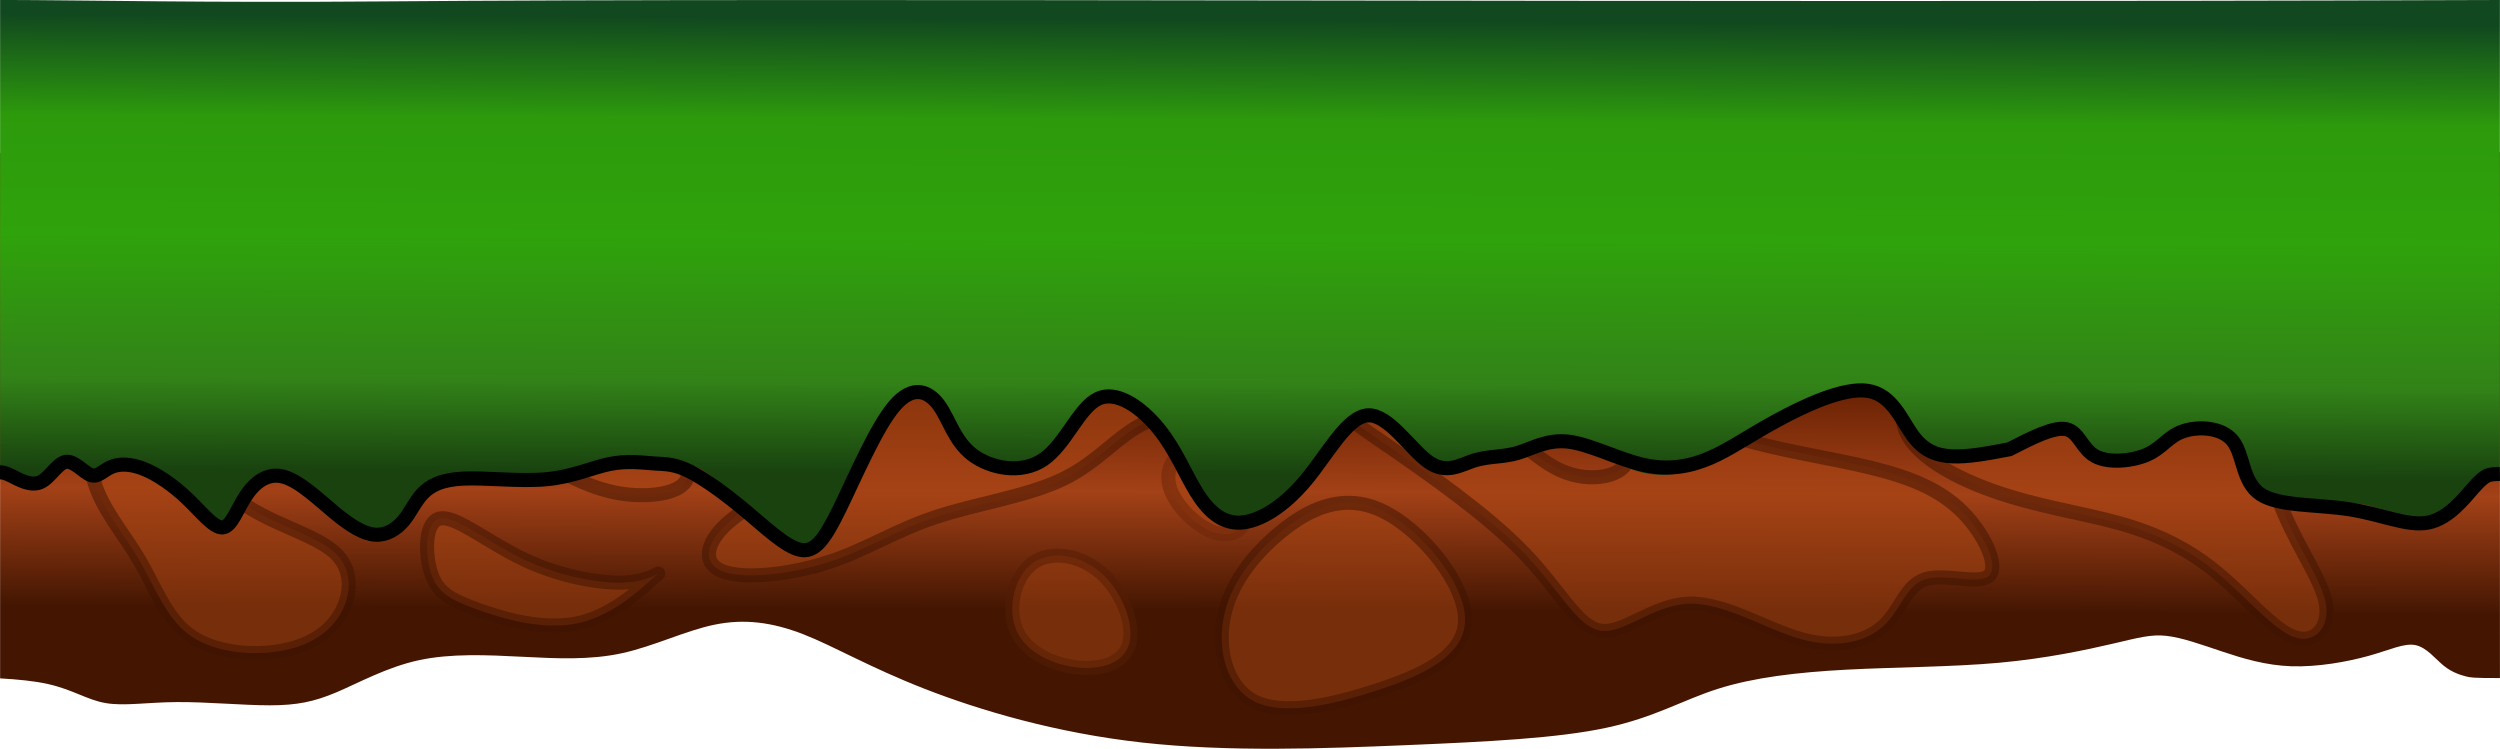 <?xml version="1.0" encoding="UTF-8" standalone="no"?>
<!-- Created with Inkscape (http://www.inkscape.org/) -->

<svg
   width="47.057mm"
   height="14.093mm"
   viewBox="0 0 47.057 14.093"
   version="1.1"
   id="svg1"
   inkscape:version="1.3 (0e150ed6c4, 2023-07-21)"
   sodipodi:docname="Ground1.svg"
   xml:space="preserve"
   xmlns:inkscape="http://www.inkscape.org/namespaces/inkscape"
   xmlns:sodipodi="http://sodipodi.sourceforge.net/DTD/sodipodi-0.dtd"
   xmlns:xlink="http://www.w3.org/1999/xlink"
   xmlns="http://www.w3.org/2000/svg"
   xmlns:svg="http://www.w3.org/2000/svg"><sodipodi:namedview
     id="namedview1"
     pagecolor="#505050"
     bordercolor="#eeeeee"
     borderopacity="1"
     inkscape:showpageshadow="0"
     inkscape:pageopacity="0"
     inkscape:pagecheckerboard="0"
     inkscape:deskcolor="#d1d1d1"
     inkscape:document-units="mm"
     inkscape:zoom="1"
     inkscape:cx="166.5"
     inkscape:cy="-126"
     inkscape:window-width="1280"
     inkscape:window-height="961"
     inkscape:window-x="-8"
     inkscape:window-y="-8"
     inkscape:window-maximized="1"
     inkscape:current-layer="layer1" /><defs
     id="defs1"><inkscape:path-effect
       effect="bspline"
       id="path-effect237"
       is_visible="true"
       lpeversion="1.3"
       weight="33.333"
       steps="2"
       helper_size="0"
       apply_no_weight="true"
       apply_with_weight="true"
       only_selected="false"
       uniform="false" /><inkscape:path-effect
       effect="bspline"
       id="path-effect235"
       is_visible="true"
       lpeversion="1.3"
       weight="33.333"
       steps="2"
       helper_size="0"
       apply_no_weight="true"
       apply_with_weight="true"
       only_selected="false"
       uniform="false" /><inkscape:path-effect
       effect="bspline"
       id="path-effect232"
       is_visible="true"
       lpeversion="1.3"
       weight="33.333"
       steps="2"
       helper_size="0"
       apply_no_weight="true"
       apply_with_weight="true"
       only_selected="false"
       uniform="false" /><inkscape:path-effect
       effect="bspline"
       id="path-effect230"
       is_visible="true"
       lpeversion="1.3"
       weight="33.333"
       steps="2"
       helper_size="0"
       apply_no_weight="true"
       apply_with_weight="true"
       only_selected="false"
       uniform="false" /><inkscape:path-effect
       effect="bspline"
       id="path-effect228"
       is_visible="true"
       lpeversion="1.3"
       weight="33.333"
       steps="2"
       helper_size="0"
       apply_no_weight="true"
       apply_with_weight="true"
       only_selected="false"
       uniform="false" /><inkscape:path-effect
       effect="bspline"
       id="path-effect226"
       is_visible="true"
       lpeversion="1.3"
       weight="33.333"
       steps="2"
       helper_size="0"
       apply_no_weight="true"
       apply_with_weight="true"
       only_selected="false"
       uniform="false" /><inkscape:path-effect
       effect="bspline"
       id="path-effect224"
       is_visible="true"
       lpeversion="1.3"
       weight="33.333"
       steps="2"
       helper_size="0"
       apply_no_weight="true"
       apply_with_weight="true"
       only_selected="false"
       uniform="false" /><inkscape:path-effect
       effect="bspline"
       id="path-effect222"
       is_visible="true"
       lpeversion="1.3"
       weight="33.333"
       steps="2"
       helper_size="0"
       apply_no_weight="true"
       apply_with_weight="true"
       only_selected="false"
       uniform="false" /><inkscape:path-effect
       effect="bspline"
       id="path-effect220"
       is_visible="true"
       lpeversion="1.3"
       weight="33.333"
       steps="2"
       helper_size="0"
       apply_no_weight="true"
       apply_with_weight="true"
       only_selected="false"
       uniform="false" /><inkscape:path-effect
       effect="bspline"
       id="path-effect218"
       is_visible="true"
       lpeversion="1.3"
       weight="33.333"
       steps="2"
       helper_size="0"
       apply_no_weight="true"
       apply_with_weight="true"
       only_selected="false"
       uniform="false" /><linearGradient
       id="linearGradient116"
       inkscape:collect="always"><stop
         style="stop-color:#11481f;stop-opacity:1;"
         offset="0.007"
         id="stop112" /><stop
         style="stop-color:#2d9a0c;stop-opacity:1;"
         offset="0.223"
         id="stop113" /><stop
         style="stop-color:#2fa30b;stop-opacity:1;"
         offset="0.475"
         id="stop114" /><stop
         style="stop-color:#328218;stop-opacity:1;"
         offset="0.781"
         id="stop115" /><stop
         style="stop-color:#19420f;stop-opacity:1;"
         offset="0.975"
         id="stop116" /></linearGradient><linearGradient
       id="linearGradient49"
       inkscape:collect="always"><stop
         style="stop-color:#521a02;stop-opacity:1;"
         offset="0"
         id="stop49" /><stop
         style="stop-color:#9a3409;stop-opacity:1;"
         offset="0.248"
         id="stop124" /><stop
         style="stop-color:#621e01;stop-opacity:1;"
         offset="0.497"
         id="stop122" /><stop
         style="stop-color:#a34117;stop-opacity:1;"
         offset="0.748"
         id="stop123" /><stop
         style="stop-color:#441602;stop-opacity:1;"
         offset="1"
         id="stop50" /></linearGradient><linearGradient
       inkscape:collect="always"
       xlink:href="#linearGradient49"
       id="linearGradient237"
       gradientUnits="userSpaceOnUse"
       x1="124.011"
       y1="162.033"
       x2="123.979"
       y2="170.83" /><linearGradient
       inkscape:collect="always"
       xlink:href="#linearGradient116"
       id="linearGradient240"
       gradientUnits="userSpaceOnUse"
       x1="125.394"
       y1="158.254"
       x2="125.352"
       y2="167.117" /></defs><g
     inkscape:label="Layer 1"
     inkscape:groupmode="layer"
     id="layer1"
     transform="translate(-87.603,-182.662)"><g
       id="g217"
       transform="translate(-10.897,-0.333)"><path
         id="path176"
         style="fill:url(#linearGradient237);fill-opacity:1;fill-rule:evenodd;stroke:none;stroke-width:0.265px;stroke-linecap:butt;stroke-linejoin:miter;stroke-opacity:1"
         d="m 148.962,162.217 -47.053,0.019 v 9.888 c 0.332,0.019 0.645,0.049 0.899,0.106 0.474,0.106 0.74,0.3 1.089,0.359 0.348,0.06 0.778,-0.015 1.336,-0.019 0.558,-0.005 1.244,0.061 1.75,0.061 0.506,0 0.832,-0.065 1.257,-0.245 0.424,-0.18 0.947,-0.473 1.551,-0.604 0.604,-0.131 1.29,-0.098 1.943,-0.065 0.653,0.033 1.273,0.065 1.877,-0.066 0.604,-0.131 1.192,-0.424 1.747,-0.538 0.555,-0.114 1.078,-0.049 1.666,0.179 0.588,0.229 1.241,0.62 2.286,1.028 1.045,0.408 2.482,0.833 4.098,1.012 1.616,0.18 3.412,0.114 4.963,0.049 1.551,-0.065 2.857,-0.131 3.771,-0.327 0.914,-0.196 1.436,-0.523 2.106,-0.735 0.669,-0.212 1.486,-0.31 2.416,-0.359 0.931,-0.049 1.975,-0.049 2.873,-0.13 0.898,-0.082 1.649,-0.245 2.139,-0.359 0.49,-0.114 0.718,-0.18 1.012,-0.147 0.294,0.033 0.653,0.163 1.045,0.294 0.392,0.131 0.817,0.261 1.306,0.278 0.49,0.016 1.044,-0.082 1.453,-0.196 0.408,-0.114 0.669,-0.245 0.881,-0.202 0.211,0.043 0.373,0.26 0.536,0.391 0.163,0.131 0.329,0.175 0.411,0.197 0.077,0.021 0.125,0.033 0.643,0.032 z"
         transform="translate(-3.407,23.64)"
         sodipodi:nodetypes="cccsscscsssscsssssssscsssssscc" /><path
         style="opacity:0.508;fill:#a94614;fill-opacity:1;fill-rule:evenodd;stroke:#3e1201;stroke-width:0.265px;stroke-linecap:butt;stroke-linejoin:miter;stroke-opacity:1"
         d="m 127.863,146.795 c 0,0.693 -0.831,1.062 -1.685,1.339 -0.854,0.277 -1.732,0.462 -2.263,0.208 -0.531,-0.254 -0.716,-0.947 -0.6,-1.57 0.115,-0.623 0.531,-1.177 1.062,-1.616 0.531,-0.439 1.177,-0.762 1.916,-0.416 0.739,0.346 1.57,1.362 1.57,2.055 z"
         id="path181"
         transform="translate(-1.786,47.865)"
         inkscape:original-d="m 128.6939,147.11832 c -0.83118,0.36941 -1.66236,0.73882 -2.49353,1.10824 -0.87737,0.18471 -1.75471,0.36941 -2.63206,0.55412 -0.18471,-0.69267 -0.36941,-1.3853 -0.55412,-2.07795 0.4156,-0.55413 0.83118,-1.10823 1.24677,-1.66235 0.64648,-0.32324 1.29294,-0.64647 1.93941,-0.96971 0.83119,1.01591 1.66235,2.03177 2.49353,3.04765 z"
         inkscape:path-effect="#path-effect218" /><path
         style="opacity:0.508;fill:#a94614;fill-opacity:1;fill-rule:evenodd;stroke:#3e1201;stroke-width:0.265px;stroke-linecap:butt;stroke-linejoin:miter;stroke-opacity:1"
         d="m 128.856,143.493 c 0.9,0.623 1.962,1.362 2.655,2.078 0.693,0.716 1.016,1.408 1.455,1.478 0.439,0.069 0.993,-0.485 1.662,-0.508 0.67,-0.023 1.455,0.485 2.124,0.67 0.67,0.185 1.224,0.046 1.547,-0.254 0.323,-0.3 0.416,-0.762 0.785,-0.877 0.369,-0.115 1.016,0.115 1.201,-0.069 0.185,-0.185 -0.092,-0.785 -0.508,-1.201 -0.416,-0.416 -0.97,-0.646 -1.732,-0.831 -0.762,-0.185 -1.732,-0.323 -2.47,-0.554 -0.739,-0.231 -1.247,-0.554 -1.755,-0.693 -0.508,-0.139 -1.016,-0.092 -0.97,0.139 0.046,0.231 0.646,0.646 0.623,0.947 -0.023,0.3 -0.67,0.485 -1.27,0.208 -0.6,-0.277 -1.154,-1.016 -2.101,-1.455 -0.947,-0.439 -2.286,-0.577 -2.586,-0.392 -0.3,0.185 0.439,0.693 1.339,1.316 z"
         id="path182"
         transform="translate(-4.342,47.817)"
         inkscape:original-d="m 128.6939,143.37803 c 1.06206,0.73882 2.12412,1.47764 3.18618,2.21647 0.32324,0.69266 0.64647,1.38529 0.96971,2.07794 0.55412,-0.55413 1.10823,-1.10824 1.66235,-1.66235 0.78501,0.50795 1.57,1.01588 2.355,1.52382 0.55413,-0.13853 1.10824,-0.27706 1.66235,-0.41559 0.0924,-0.46177 0.18471,-0.92353 0.27706,-1.38529 0.64649,0.23088 1.29295,0.46176 1.93941,0.69264 -0.27706,-0.6003 -0.55411,-1.20058 -0.83117,-1.80088 -0.55413,-0.23089 -1.10824,-0.46176 -1.66236,-0.69265 -0.96972,-0.13853 -1.93941,-0.27705 -2.90912,-0.41559 -0.50795,-0.32324 -1.01588,-0.64647 -1.52382,-0.9697 -0.50795,0.0462 -1.01588,0.0923 -1.52382,0.13853 0.6003,0.41559 1.20058,0.83117 1.80088,1.24676 -0.64648,0.18471 -1.29294,0.36941 -1.93941,0.55412 -0.55413,-0.73884 -1.10824,-1.47765 -1.66236,-2.21647 -1.33914,-0.13853 -2.67824,-0.27706 -4.01735,-0.41559 0.73884,0.50795 1.47765,1.01588 2.21647,1.52383 z"
         inkscape:path-effect="#path-effect220" /><path
         style="opacity:0.508;fill:#a94614;fill-opacity:1;fill-rule:evenodd;stroke:#3e1201;stroke-width:0.265px;stroke-linecap:butt;stroke-linejoin:miter;stroke-opacity:1"
         d="m 150.743,143.193 c 0.3,0.508 -0.069,1.524 -0.646,2.032 -0.577,0.508 -1.362,0.508 -2.147,0.739 -0.785,0.231 -1.57,0.693 -2.286,0.577 -0.716,-0.115 -1.362,-0.808 -2.009,-1.293 -0.646,-0.485 -1.293,-0.762 -1.57,-1.108 -0.277,-0.346 -0.185,-0.762 0.231,-0.831 0.416,-0.069 1.154,0.208 1.847,0.323 0.693,0.115 1.339,0.069 2.055,-0.115 0.716,-0.185 1.501,-0.508 2.378,-0.67 0.877,-0.162 1.847,-0.162 2.147,0.346 z"
         id="path183"
         transform="rotate(-149.903,148.937,169.232)"
         inkscape:original-d="m 151.41274,142.68538 c -0.36942,1.01588 -0.73883,2.03176 -1.10824,3.04765 -0.78502,0 -1.57,0 -2.355,0 -0.78502,0.46177 -1.57,0.92353 -2.355,1.38529 -0.64649,-0.69266 -1.29295,-1.38529 -1.93941,-2.07794 -0.64649,-0.27707 -1.29295,-0.55412 -1.93942,-0.83118 0.0924,-0.41559 0.18471,-0.83117 0.27706,-1.24676 0.73884,0.27706 1.47765,0.55411 2.21647,0.83117 0.64649,-0.0462 1.29294,-0.0924 1.93942,-0.13852 0.78501,-0.32325 1.57,-0.64648 2.355,-0.96971 0.96972,0 1.93941,0 2.90912,0 z"
         inkscape:path-effect="#path-effect222" /><path
         style="opacity:0.508;fill:#a94614;fill-opacity:1;fill-rule:evenodd;stroke:#6a2508;stroke-width:0.265px;stroke-linecap:butt;stroke-linejoin:miter;stroke-opacity:1"
         d="m 141.162,141.046 c -0.369,-0.115 -0.739,0.208 -0.693,0.6 0.046,0.393 0.508,0.854 0.877,0.97 0.369,0.115 0.646,-0.115 0.6,-0.508 -0.046,-0.393 -0.416,-0.947 -0.785,-1.062 z"
         id="path190"
         transform="translate(-19.975,50.405)"
         inkscape:original-d="m 141.16155,140.60743 c -0.36941,0.32324 -0.73882,0.64648 -1.10823,0.96971 0.46177,0.46177 0.92353,0.92353 1.38529,1.3853 0.27707,-0.23089 0.55412,-0.46177 0.83118,-0.69265 -0.36942,-0.55413 -0.73882,-1.10824 -1.10824,-1.66236 z"
         inkscape:path-effect="#path-effect224" /><path
         style="opacity:0.508;fill:#a94614;fill-opacity:1;fill-rule:evenodd;stroke:#551c05;stroke-width:0.265px;stroke-linecap:butt;stroke-linejoin:miter;stroke-opacity:1"
         d="m 138.091,141.277 c -0.393,-0.346 -0.947,-0.439 -1.293,-0.185 -0.346,0.254 -0.485,0.854 -0.3,1.27 0.185,0.416 0.693,0.646 1.154,0.693 0.462,0.046 0.877,-0.092 0.97,-0.462 0.092,-0.369 -0.139,-0.97 -0.531,-1.316 z"
         id="path191"
         transform="translate(-18.863,52.505)"
         inkscape:original-d="m 138.25243,141.02302 c -0.55411,-0.0924 -1.10823,-0.1847 -1.66235,-0.27706 -0.13853,0.60031 -0.27706,1.20059 -0.41559,1.80089 0.50795,0.23088 1.01589,0.46176 1.52383,0.69265 0.41559,-0.13854 0.83117,-0.27706 1.24676,-0.41559 -0.23088,-0.60031 -0.46176,-1.20059 -0.69265,-1.80089 z"
         inkscape:path-effect="#path-effect226" /><path
         style="opacity:0.508;fill:#a94614;fill-opacity:1;fill-rule:evenodd;stroke:#3e1201;stroke-width:0.265px;stroke-linecap:butt;stroke-linejoin:miter;stroke-opacity:1"
         d="m 116.203,146.564 c 0.716,-0.231 1.27,-0.6 2.032,-0.854 0.762,-0.254 1.732,-0.393 2.401,-0.716 0.67,-0.323 1.039,-0.831 1.547,-1.062 0.508,-0.231 1.154,-0.185 1.362,-0.393 0.208,-0.208 -0.023,-0.67 -0.6,-0.808 -0.577,-0.139 -1.501,0.046 -2.24,0.069 -0.739,0.023 -1.293,-0.115 -1.916,-0.254 -0.623,-0.139 -1.316,-0.277 -1.893,-0.162 -0.577,0.115 -1.039,0.485 -1.062,0.9 -0.023,0.416 0.392,0.877 0.162,1.293 -0.231,0.416 -1.108,0.785 -1.593,1.177 -0.485,0.393 -0.577,0.808 -0.185,0.97 0.393,0.162 1.27,0.069 1.986,-0.162 z"
         id="path199"
         transform="translate(-2.13,47.02)"
         inkscape:original-d="m 116.36478,146.70273 c 0.55411,-0.36941 1.10823,-0.73882 1.66235,-1.10823 0.96972,-0.13853 1.93941,-0.27706 2.90912,-0.41559 0.36942,-0.50795 0.73882,-1.01588 1.10823,-1.52382 0.64649,0.0462 1.29294,0.0924 1.93942,0.13852 -0.23089,-0.46177 -0.46177,-0.92353 -0.69265,-1.38529 -0.92355,0.18471 -1.84706,0.36941 -2.77059,0.55412 -0.55413,-0.13854 -1.10824,-0.27706 -1.66235,-0.41559 -0.69267,-0.13853 -1.3853,-0.27706 -2.07795,-0.41559 -0.46177,0.36942 -0.92353,0.73882 -1.38529,1.10824 0.41559,0.46177 0.83117,0.92353 1.24676,1.38529 -0.87737,0.36942 -1.7547,0.73882 -2.63206,1.10824 -0.0923,0.41559 -0.1847,0.83117 -0.27706,1.24676 0.87737,-0.0924 1.75471,-0.1847 2.63207,-0.27706 z"
         inkscape:path-effect="#path-effect228" /><path
         style="opacity:0.508;fill:#a94614;fill-opacity:1;fill-rule:evenodd;stroke:#3e1201;stroke-width:0.265px;stroke-linecap:butt;stroke-linejoin:miter;stroke-opacity:1"
         d="m 101.912,165.774 c -0.508,0.185 -0.924,0.6 -1.408,0.924 -0.485,0.323 -1.039,0.554 -1.339,0.993 -0.3,0.439 -0.346,1.085 -0.254,1.616 0.092,0.531 0.323,0.947 0.693,1.177 0.369,0.231 0.877,0.277 1.201,-0.069 0.323,-0.346 0.462,-1.085 0.785,-1.685 0.323,-0.6 0.831,-1.062 1.339,-1.57 0.508,-0.508 1.016,-1.062 1.131,-1.316 0.115,-0.254 -0.162,-0.208 -0.6,-0.208 -0.439,0 -1.039,-0.046 -1.547,0.139 z"
         id="path200"
         transform="rotate(-86.736,115.014,179.789)"
         inkscape:original-d="m 101.81918,165.54274 c -0.41559,0.41559 -0.83118,0.83118 -1.24677,1.24677 -0.55413,0.23089 -1.108234,0.46176 -1.662351,0.69265 -0.04618,0.64648 -0.09235,1.29294 -0.13853,1.93941 0.230886,0.4156 0.461764,0.83118 0.692647,1.24677 0.507953,0.0462 1.015884,0.0924 1.523824,0.13852 0.13853,-0.73883 0.27706,-1.47764 0.41559,-2.21647 0.50795,-0.46177 1.01588,-0.92353 1.52382,-1.38529 0.50796,-0.55413 1.01589,-1.10824 1.52383,-1.66236 -0.27707,0.0462 -0.55412,0.0924 -0.83118,0.13853 -0.6003,-0.0462 -1.20059,-0.0924 -1.80088,-0.13853 z"
         inkscape:path-effect="#path-effect230" /><path
         style="opacity:0.508;fill:#a94614;fill-opacity:1;fill-rule:evenodd;stroke:#3e1201;stroke-width:0.265px;stroke-linecap:butt;stroke-linejoin:miter;stroke-opacity:1"
         d="m 112.509,164.642 c -0.577,-0.208 -1.27,-0.346 -1.87,-0.508 -0.6,-0.162 -1.108,-0.346 -1.593,-0.185 -0.485,0.162 -0.947,0.67 -1.224,1.154 -0.277,0.485 -0.369,0.947 -0.115,1.247 0.254,0.3 0.854,0.439 1.362,0.208 0.508,-0.231 0.924,-0.831 1.408,-0.924 0.485,-0.092 1.039,0.323 1.547,0.623 0.508,0.3 0.97,0.485 1.455,0.531 0.485,0.046 0.993,-0.046 1.085,-0.3 0.092,-0.254 -0.231,-0.67 -0.623,-1.016 -0.393,-0.346 -0.854,-0.623 -1.431,-0.831 z"
         id="path208"
         transform="translate(-3.133,25.517)"
         inkscape:original-d="m 112.62448,164.57304 c -0.69265,-0.13853 -1.3853,-0.27706 -2.07795,-0.41559 -0.50794,-0.18471 -1.01588,-0.36941 -1.52382,-0.55412 -0.46177,0.50795 -0.92353,1.01589 -1.38529,1.52382 -0.0924,0.46178 -0.18471,0.92354 -0.27706,1.3853 0.6003,0.13853 1.20059,0.27706 1.80088,0.41559 0.4156,-0.60031 0.83118,-1.20059 1.24677,-1.80089 0.55412,0.4156 1.10823,0.83118 1.66235,1.24677 0.46177,0.18471 0.92353,0.36941 1.38529,0.55412 0.50796,-0.0924 1.01589,-0.18471 1.52383,-0.27706 -0.32324,-0.4156 -0.64647,-0.83118 -0.96971,-1.24676 -0.46177,-0.27707 -0.92353,-0.55412 -1.38529,-0.83118 z"
         inkscape:path-effect="#path-effect232" /><path
         style="opacity:0.508;fill:#a94614;fill-opacity:1;fill-rule:evenodd;stroke:#3e1201;stroke-width:0.265px;stroke-linecap:butt;stroke-linejoin:miter;stroke-opacity:1"
         d="m 113.779,169.537 c -0.185,0.162 -0.739,0.716 -1.408,0.877 -0.67,0.162 -1.455,-0.069 -1.962,-0.254 -0.508,-0.185 -0.739,-0.323 -0.854,-0.693 -0.115,-0.369 -0.115,-0.97 0.185,-1.016 0.3,-0.046 0.9,0.462 1.593,0.785 0.693,0.323 1.478,0.462 1.962,0.416 0.485,-0.046 0.67,-0.277 0.485,-0.115 z"
         id="path209"
         transform="translate(-2.946,24.301)"
         inkscape:original-d="m 114.1483,169.14451 c -0.55411,0.55412 -1.10823,1.10824 -1.66235,1.66235 -0.78502,-0.23088 -1.57,-0.46176 -2.355,-0.69264 -0.23089,-0.13854 -0.46177,-0.27706 -0.69265,-0.41559 0,-0.60031 0,-1.20059 0,-1.80089 0.60031,0.50796 1.20059,1.01589 1.80088,1.52383 0.78502,0.13853 1.57,0.27706 2.35501,0.41559 0.1847,-0.23089 0.36941,-0.46177 0.55411,-0.69265 z"
         inkscape:path-effect="#path-effect235" /><path
         id="path216"
         style="fill:url(#linearGradient240);fill-opacity:1;fill-rule:evenodd;stroke:none;stroke-width:0.265px;stroke-linecap:butt;stroke-linejoin:miter"
         d="m 147.502,157.947 c -15.925,0.059 -31.354,-0.044 -39.925,0.027 -3.25,0.027 -5.488,-0.024 -7.128,-0.028 v 8.89 c 0.362,0.015 0.613,0.342 0.784,0.291 0.182,-0.053 0.274,-0.538 0.424,-0.573 0.15,-0.035 0.358,0.381 0.488,0.435 0.13,0.053 0.182,-0.256 0.439,-0.341 0.257,-0.085 0.719,0.053 1.108,0.369 0.389,0.316 0.706,0.81 0.876,0.906 0.17,0.097 0.193,-0.203 0.358,-0.543 0.165,-0.339 0.471,-0.717 0.899,-0.544 0.427,0.173 0.975,0.898 1.399,1.145 0.424,0.247 0.724,0.016 0.851,-0.157 0.127,-0.173 0.081,-0.289 0.173,-0.462 0.092,-0.173 0.323,-0.404 0.67,-0.462 0.346,-0.058 0.808,0.058 1.224,0.116 0.416,0.058 0.785,0.058 1.062,-0.058 0.277,-0.115 0.462,-0.346 0.716,-0.392 0.254,-0.046 0.577,0.092 0.869,0.099 0.292,0.007 0.552,-0.117 1.013,0.218 0.462,0.335 1.125,1.128 1.549,1.375 0.424,0.247 0.609,-0.053 0.851,-0.481 0.242,-0.427 0.543,-0.981 0.774,-1.477 0.231,-0.496 0.392,-0.935 0.623,-1.051 0.231,-0.115 0.531,0.092 0.67,0.369 0.139,0.277 0.115,0.623 0.369,0.854 0.254,0.231 0.785,0.346 1.154,0.3 0.369,-0.046 0.577,-0.254 0.739,-0.554 0.162,-0.3 0.277,-0.692 0.497,-0.842 0.219,-0.15 0.543,-0.058 0.854,0.161 0.312,0.219 0.612,0.566 0.785,0.97 0.173,0.404 0.219,0.866 0.45,1.085 0.231,0.219 0.646,0.196 1.027,0.057 0.381,-0.139 0.727,-0.392 0.981,-0.658 0.254,-0.266 0.416,-0.542 0.6,-0.831 0.185,-0.289 0.392,-0.589 0.669,-0.462 0.277,0.127 0.624,0.681 0.866,0.912 0.242,0.231 0.381,0.139 0.554,0.058 0.173,-0.081 0.381,-0.15 0.6,-0.15 0.219,0 0.45,0.069 0.681,-0.035 0.231,-0.104 0.462,-0.381 0.785,-0.346 0.323,0.035 0.739,0.381 1.108,0.566 0.369,0.185 0.693,0.207 1.005,0.161 0.312,-0.046 0.612,-0.161 0.82,-0.3 0.208,-0.139 0.323,-0.301 0.612,-0.451 0.289,-0.15 0.75,-0.289 1.154,-0.473 0.404,-0.185 0.75,-0.415 1.051,-0.404 0.3,0.011 0.554,0.266 0.669,0.543 0.115,0.277 0.093,0.577 0.381,0.704 0.289,0.127 0.78,0.05 1.191,-0.041 0.426,-0.094 0.423,-0.082 0.994,-0.323 0.354,-0.15 0.572,-0.086 0.724,0.007 0.266,0.162 0.335,0.485 0.658,0.485 0.323,0 0.869,-0.184 1.099,-0.464 0.04,-0.049 0.377,-0.304 0.8,-0.117 0.442,0.196 0.634,1.066 0.755,1.134 0.242,0.139 0.648,0.254 1.075,0.242 0.427,-0.011 0.842,-0.034 1.246,0.116 0.404,0.15 0.797,0.473 1.123,0.284 0.326,-0.189 0.587,-0.891 0.91,-0.914 0.078,-0.006 0.16,0.03 0.245,0.087 z"
         transform="translate(-1.947,25.048)"
         sodipodi:nodetypes="cscccssssssssscsscscssssssssssssssssssssssssssssssssssssscssscc" /><path
         style="fill:none;fill-rule:evenodd;stroke:#000000;stroke-width:0.265;stroke-linecap:butt;stroke-linejoin:miter;stroke-dasharray:none;stroke-opacity:1"
         d="m 145.554,191.916 c -0.058,0.001 -0.117,0.002 -0.18,0.015 -0.063,0.013 -0.131,0.037 -0.311,0.24 -0.18,0.203 -0.472,0.586 -0.861,0.661 -0.389,0.075 -0.874,-0.157 -1.48,-0.251 -0.605,-0.095 -1.33,-0.052 -1.676,-0.285 -0.345,-0.233 -0.311,-0.743 -0.52,-1.004 -0.209,-0.262 -0.661,-0.276 -0.939,-0.178 -0.278,0.097 -0.382,0.306 -0.661,0.433 -0.278,0.127 -0.731,0.173 -0.985,0.036 -0.254,-0.137 -0.308,-0.456 -0.545,-0.509 -0.236,-0.052 -0.654,0.162 -1.073,0.377 -0.385,0.074 -0.77,0.148 -1.079,0.134 -0.309,-0.014 -0.543,-0.115 -0.75,-0.404 -0.207,-0.288 -0.386,-0.764 -0.842,-0.83 -0.456,-0.066 -1.189,0.277 -1.723,0.569 -0.534,0.292 -0.869,0.534 -1.239,0.694 -0.37,0.16 -0.776,0.238 -1.246,0.134 -0.47,-0.103 -1.005,-0.388 -1.415,-0.439 -0.409,-0.051 -0.693,0.133 -0.967,0.213 -0.274,0.08 -0.539,0.057 -0.804,0.138 -0.265,0.082 -0.53,0.269 -0.869,0.031 -0.339,-0.238 -0.752,-0.9 -1.142,-0.878 -0.39,0.022 -0.757,0.73 -1.17,1.225 -0.413,0.495 -0.873,0.777 -1.231,0.794 -0.358,0.017 -0.616,-0.233 -0.83,-0.58 -0.214,-0.347 -0.386,-0.791 -0.705,-1.185 -0.32,-0.394 -0.787,-0.737 -1.146,-0.565 -0.359,0.172 -0.608,0.857 -1.025,1.142 -0.417,0.285 -1.002,0.168 -1.341,-0.093 -0.339,-0.261 -0.433,-0.666 -0.628,-0.932 -0.195,-0.265 -0.491,-0.39 -0.838,0.019 -0.347,0.409 -0.744,1.352 -1.033,1.941 -0.288,0.589 -0.468,0.822 -0.741,0.764 -0.273,-0.059 -0.639,-0.409 -1.021,-0.729 -0.382,-0.32 -0.78,-0.608 -1.06,-0.748 -0.281,-0.14 -0.444,-0.133 -0.67,-0.148 -0.226,-0.016 -0.514,-0.055 -0.838,0.012 -0.324,0.066 -0.682,0.238 -1.181,0.285 -0.499,0.047 -1.138,-0.031 -1.563,-0.012 -0.425,0.019 -0.635,0.136 -0.78,0.292 -0.144,0.156 -0.222,0.351 -0.355,0.507 -0.133,0.156 -0.32,0.273 -0.534,0.257 -0.214,-0.016 -0.456,-0.164 -0.757,-0.412 -0.301,-0.249 -0.661,-0.598 -0.961,-0.679 -0.3,-0.082 -0.54,0.103 -0.711,0.36 -0.17,0.256 -0.271,0.583 -0.438,0.595 -0.168,0.012 -0.402,-0.292 -0.668,-0.545 -0.266,-0.253 -0.562,-0.456 -0.815,-0.557 -0.253,-0.101 -0.464,-0.101 -0.616,-0.035 -0.152,0.066 -0.246,0.199 -0.381,0.151 -0.135,-0.048 -0.313,-0.276 -0.473,-0.248 -0.16,0.027 -0.302,0.31 -0.484,0.385 -0.182,0.076 -0.403,-0.056 -0.536,-0.122 -0.133,-0.066 -0.177,-0.066 -0.221,-0.066"
         id="path217"
         sodipodi:nodetypes="ccccccccccscccccccccccccccccccccccccccccccccccccccccccc"
         inkscape:original-d="m 145.55426,191.91644 c -0.0584,0.001 -0.11674,0.002 -0.17514,0.003 -0.0681,0.0243 -0.13612,0.0485 -0.20416,0.0727 -0.29184,0.38259 -0.58382,0.76536 -0.87574,1.14804 -0.48568,-0.23213 -0.97135,-0.46426 -1.45703,-0.6964 -0.72498,0.0429 -1.44994,0.0857 -2.1749,0.12863 0.0345,-0.50934 0.069,-1.01867 0.10343,-1.52802 -0.45207,-0.0141 -0.90412,-0.0281 -1.35619,-0.0422 -0.10417,0.20864 -0.20832,0.41726 -0.31249,0.62591 -0.45271,0.0458 -0.90536,0.0916 -1.35805,0.13747 -0.0546,-0.31961 -0.10913,-0.63921 -0.1637,-0.95882 -0.41811,0.21465 -1.25434,0.64395 -1.25434,0.64395 0,0 -0.76962,0.14755 -1.15443,0.22133 -0.23387,-0.10134 -0.46772,-0.20267 -0.70158,-0.30401 -0.1793,-0.47553 -0.35858,-0.95103 -0.53788,-1.42656 -0.73279,0.34301 -1.46553,0.68599 -2.1983,1.02899 -0.3352,0.24166 -0.6704,0.48331 -1.0056,0.72497 -0.40536,0.078 -0.81072,0.15591 -1.21607,0.23386 -0.53514,-0.28482 -1.07024,-0.56961 -1.60537,-0.85442 -0.2834,0.18347 -0.56679,0.36694 -0.85017,0.5504 -0.26505,-0.0234 -0.53009,-0.0468 -0.79513,-0.0702 -0.26505,0.18709 -0.53008,0.37418 -0.79513,0.56127 -0.41316,-0.66262 -0.8263,-1.3252 -1.23946,-1.98782 -0.36678,0.70758 -0.73353,1.41511 -1.10031,2.1227 -0.45955,0.28246 -0.91905,0.56488 -1.37861,0.84734 -0.25726,-0.24946 -0.5145,-0.49891 -0.77174,-0.74836 -0.1715,-0.44434 -0.343,-0.88867 -0.5145,-1.333 -0.46773,-0.343 -0.93543,-0.68599 -1.40316,-1.029 -0.24946,0.68601 -0.49891,1.37198 -0.74836,2.05798 -0.58466,-0.11693 -1.16927,-0.23386 -1.75395,-0.35079 -0.0936,-0.40538 -0.18709,-0.81072 -0.28064,-1.21608 -0.29624,-0.12473 -0.59244,-0.24944 -0.88866,-0.37417 -0.39758,0.94325 -0.79514,1.88648 -1.1927,2.82971 -0.17929,0.23386 -0.35858,0.46772 -0.53787,0.70159 -0.36639,-0.3508 -0.73277,-0.70159 -1.09915,-1.05238 -0.39758,-0.28843 -0.79513,-0.57685 -1.19269,-0.86528 -0.16371,0.008 -0.32741,0.0156 -0.49111,0.0234 -0.28844,-0.039 -0.57686,-0.078 -0.86529,-0.11693 -0.35859,0.1715 -0.71717,0.34299 -1.07576,0.51449 -0.63923,-0.078 -1.27843,-0.15591 -1.91765,-0.23386 -0.21048,0.11693 -0.42095,0.23386 -0.63143,0.35079 -0.078,0.19489 -0.15591,0.38977 -0.23386,0.58465 -0.18709,0.11694 -0.37418,0.23386 -0.56127,0.35079 -0.24166,-0.14811 -0.48331,-0.29622 -0.72497,-0.44433 -0.35992,-0.34906 -0.71983,-0.69811 -1.07976,-1.04719 -0.24033,0.18537 -0.48064,0.37072 -0.72096,0.55608 -0.1004,0.3271 -0.20079,0.65418 -0.30119,0.98129 -0.23481,-0.30372 -0.46961,-0.60742 -0.70441,-0.91113 -0.29623,-0.20268 -0.59245,-0.40536 -0.88868,-0.60804 -0.21048,0 -0.42095,0 -0.63142,0 -0.0936,0.13252 -0.18709,0.26504 -0.28063,0.39757 -0.17735,-0.22802 -0.354684,-0.45602 -0.532035,-0.68405 -0.142273,0.28264 -0.284531,0.56524 -0.426799,0.84787 -0.221556,-0.13151 -0.443108,-0.26302 -0.66466,-0.39453 -0.04413,9e-5 -0.08826,1.8e-4 -0.132392,2.7e-4"
         inkscape:path-effect="#path-effect237" /></g></g></svg>
